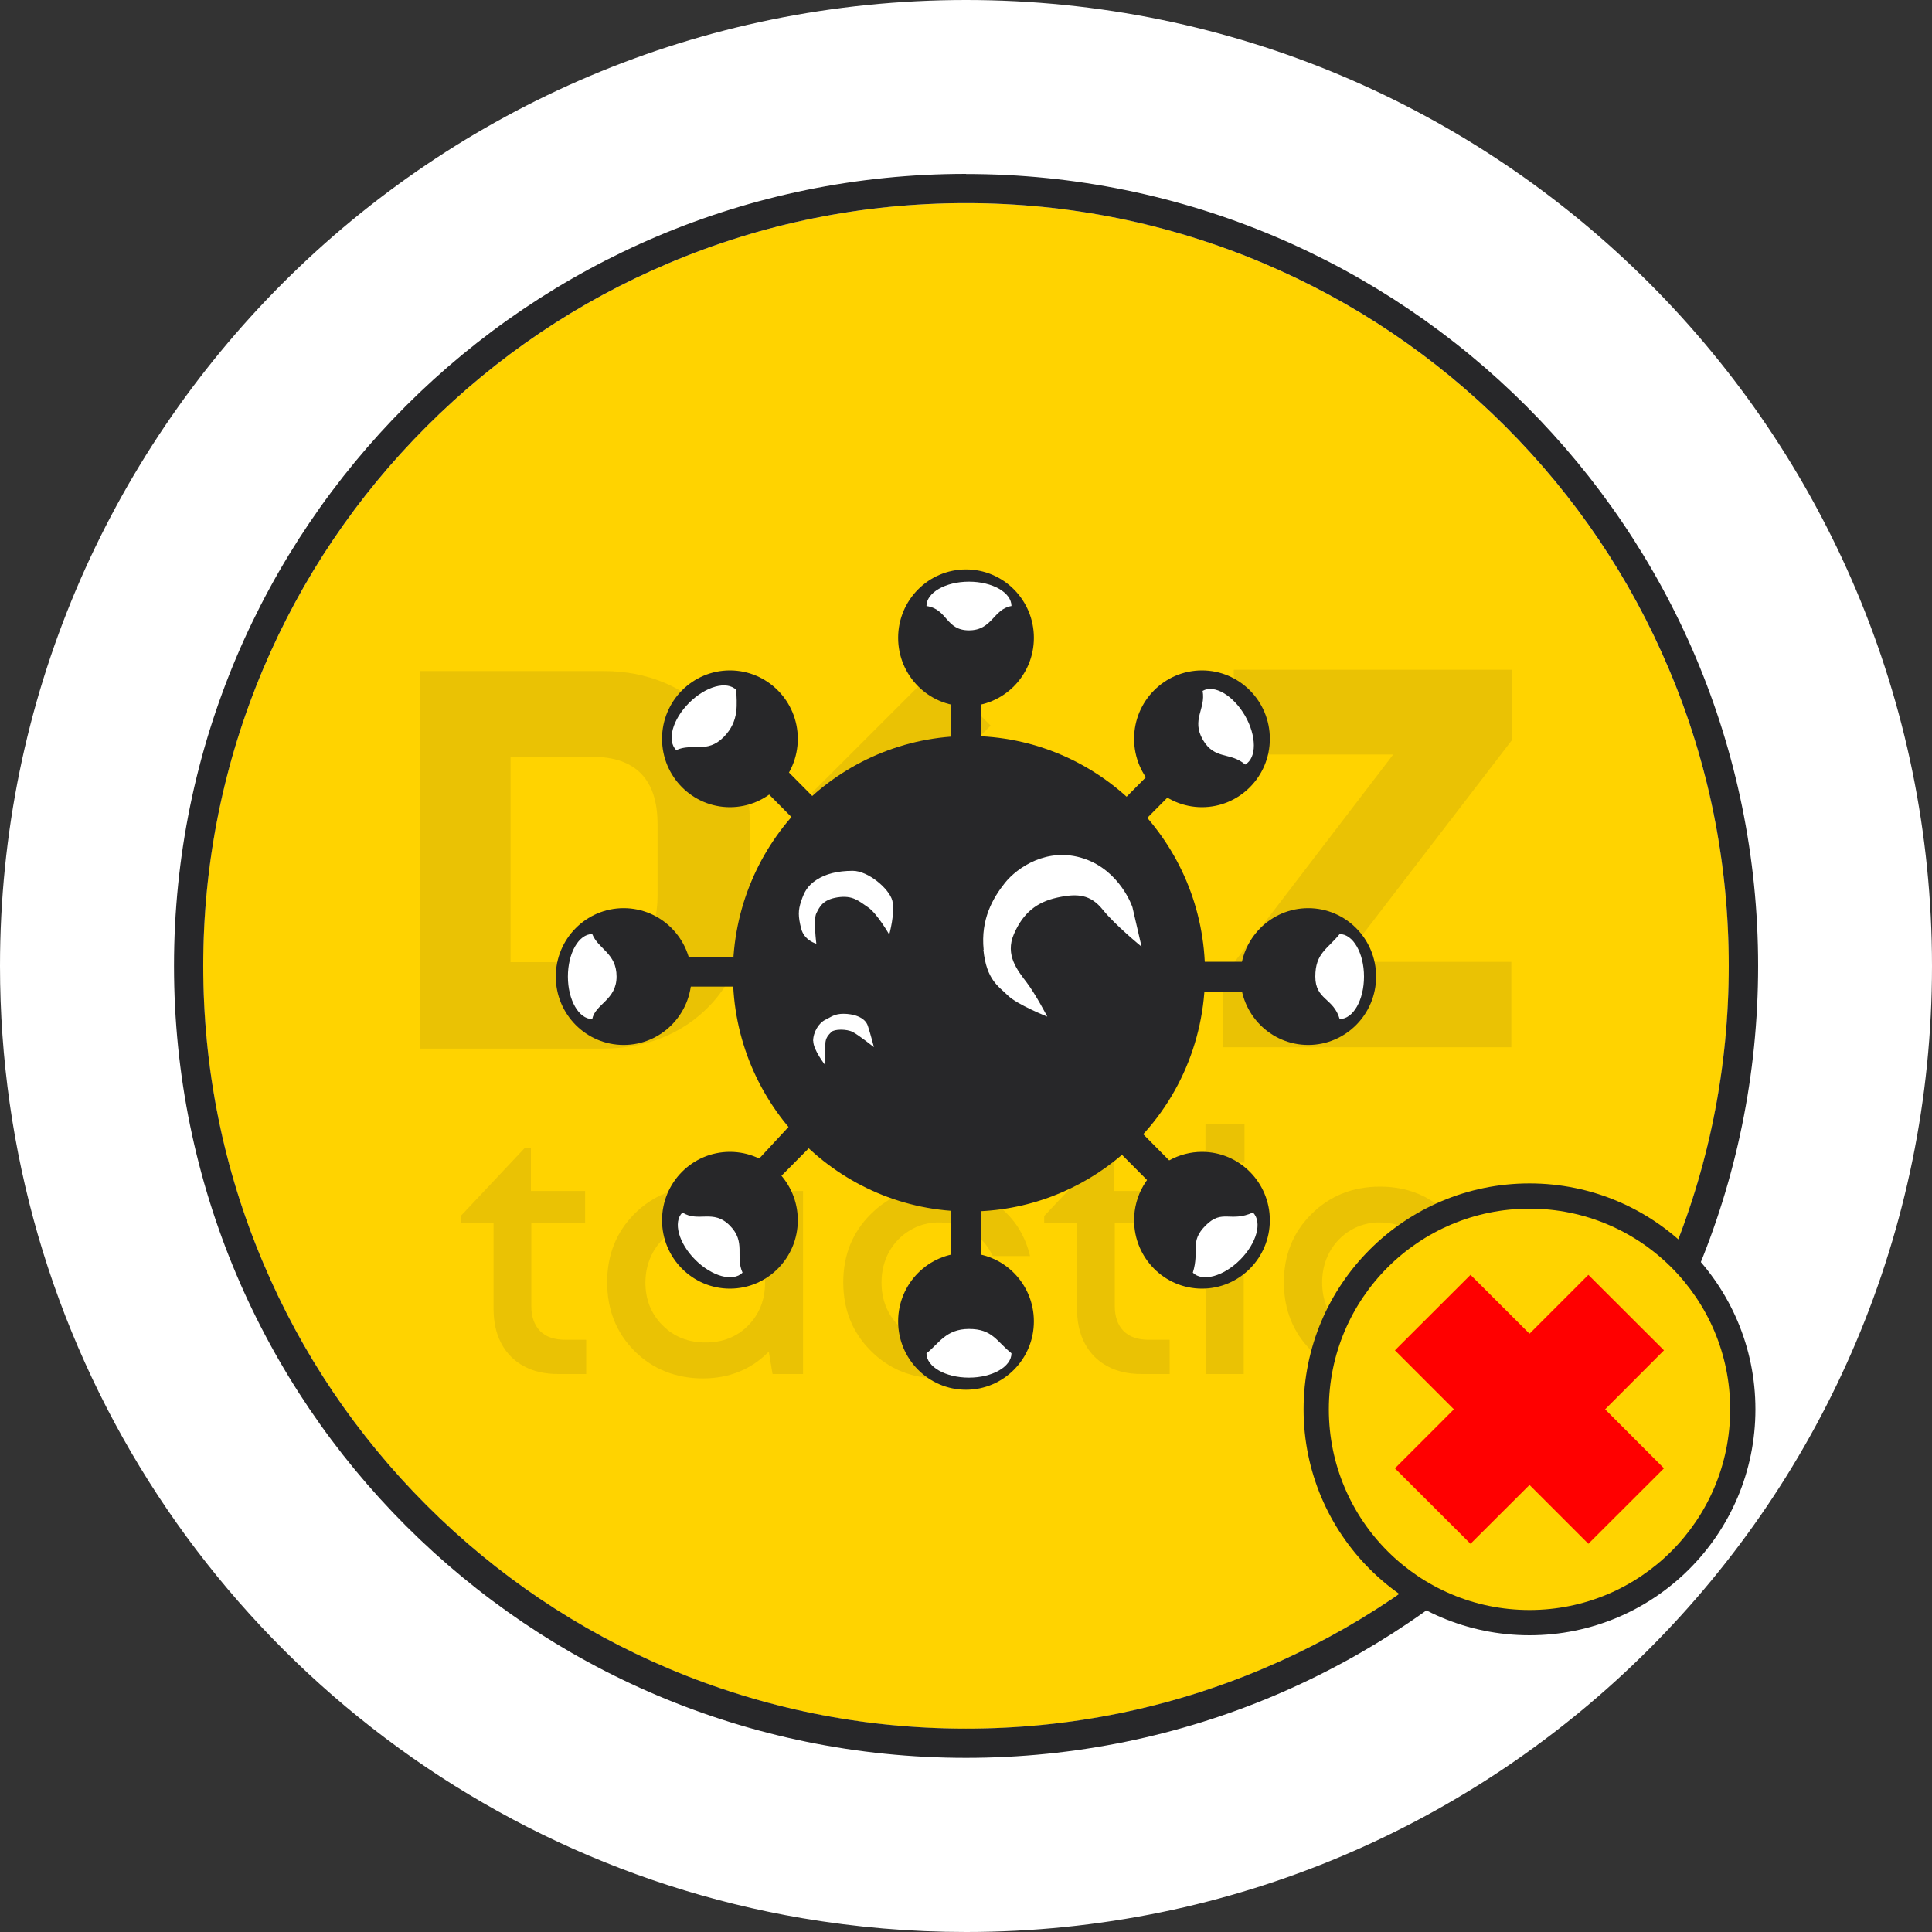 <svg width="230" height="230" viewBox="0 0 230 230" fill="none" xmlns="http://www.w3.org/2000/svg">
<rect x="0" y="0" width="230" height="230" fill="#333333" stroke="none"/>
<path d="M230 115C230 178.511 178.511 230 115 230C108.361 230 101.859 229.433 95.527 228.359C51.873 220.923 16.621 188.876 4.508 147.001C1.579 136.85 0 126.101 0 115C0 51.489 51.489 0 115 0C178.511 0 230 51.489 230 115Z" fill="white"/>
<path d="M205.818 115C205.818 127.267 203.411 139.15 198.673 150.343C194.104 161.153 187.556 170.875 179.215 179.216C170.874 187.557 161.152 194.105 150.342 198.674C139.149 203.412 127.25 205.804 114.999 205.804C102.748 205.804 90.849 203.397 79.656 198.674C68.846 194.105 59.124 187.557 50.783 179.216C42.442 170.875 35.894 161.153 31.325 150.343C26.587 139.15 24.18 127.251 24.18 115C24.18 102.749 26.587 90.85 31.325 79.641C35.894 68.831 42.442 59.11 50.783 50.769C59.124 42.427 68.83 35.88 79.656 31.311C90.849 26.573 102.732 24.181 114.999 24.181C127.266 24.181 139.149 26.573 150.342 31.311C161.152 35.88 170.874 42.427 179.215 50.769C187.556 59.11 194.104 68.816 198.673 79.641C203.411 90.835 205.818 102.733 205.818 115Z" fill="#FFD300"/>
<path d="M115 24.181C127.266 24.181 139.15 26.588 150.343 31.311C161.153 35.88 170.874 42.427 179.216 50.769C187.557 59.11 194.104 68.816 198.674 79.641C203.412 90.835 205.804 102.733 205.804 114.985C205.804 127.236 203.396 139.135 198.674 150.328C194.104 161.138 187.557 170.859 179.216 179.201C170.874 187.542 161.168 194.089 150.343 198.659C139.15 203.397 127.251 205.789 115 205.789C102.748 205.789 90.85 203.381 79.656 198.659C68.846 194.089 59.125 187.542 50.783 179.201C42.442 170.859 35.895 161.153 31.326 150.328C26.587 139.135 24.195 127.236 24.195 114.985C24.195 102.733 26.603 90.835 31.326 79.641C35.895 68.831 42.442 59.11 50.783 50.769C59.125 42.427 68.831 35.88 79.656 31.311C90.85 26.573 102.748 24.181 115 24.181ZM115 20.7C62.928 20.7 20.715 62.913 20.715 114.985C20.715 167.057 62.928 209.269 115 209.269C167.072 209.269 209.3 167.057 209.3 114.985C209.3 62.913 167.072 20.715 115 20.715V20.7Z" fill="#272729"/>
<g opacity="0.1">
<path d="M71.897 79.887H49.955V124.829H71.897C82.048 124.829 89.254 117.438 89.254 107.027V97.689C89.254 87.293 82.109 79.887 71.897 79.887ZM78.276 106.643C78.276 111.857 75.638 114.54 70.563 114.54H60.78V90.099H70.563C75.638 90.099 78.276 92.797 78.276 98.057V106.643Z" fill="#272729"/>
<path d="M180.029 88.059L159.728 114.509H179.922V124.675H145.621V116.273L165.861 89.823H146.878V79.733H180.029V88.059Z" fill="#272729"/>
<path d="M135.29 103.02L120.316 117.993L126.995 124.672L141.968 109.699L135.29 103.02Z" fill="#272729"/>
<path d="M123.455 91.183L113.664 100.973L120.343 107.652L130.134 97.861L123.455 91.183Z" fill="#272729"/>
<path d="M111.297 79.744L96.682 94.359L103.317 100.995L117.933 86.379L111.297 79.744Z" fill="#272729"/>
<path d="M67.314 159.497H69.782V163.576H66.47C64.876 163.576 63.511 163.269 62.361 162.641C61.211 162.027 60.322 161.123 59.693 159.957C59.064 158.792 58.758 157.412 58.758 155.817V145.605H54.848V144.762L62.438 136.697H63.204V141.787H69.66V145.621H63.25V155.465C63.25 156.753 63.603 157.749 64.293 158.455C64.998 159.16 65.995 159.497 67.314 159.497Z" fill="#272729"/>
<path d="M92.138 141.787H95.603V163.576H91.969L91.525 160.908C89.424 163.039 86.802 164.097 83.659 164.097C80.515 164.097 77.694 163.008 75.532 160.831C73.37 158.654 72.281 155.924 72.281 152.658C72.281 149.392 73.37 146.678 75.532 144.501C77.694 142.339 80.408 141.25 83.659 141.25C86.909 141.25 89.516 142.324 91.601 144.486L92.123 141.787H92.138ZM78.875 157.78C80.239 159.144 81.941 159.819 83.996 159.819C86.051 159.819 87.753 159.144 89.087 157.78C90.421 156.415 91.08 154.713 91.08 152.658C91.08 150.604 90.421 148.902 89.087 147.552C87.753 146.203 86.051 145.528 83.981 145.528C82.631 145.528 81.42 145.835 80.331 146.464C79.243 147.077 78.384 147.936 77.771 149.024C77.157 150.113 76.835 151.324 76.835 152.674C76.835 154.713 77.51 156.415 78.875 157.78Z" fill="#272729"/>
<path d="M111.797 164.097C108.561 164.097 105.863 163.009 103.67 160.816C101.477 158.623 100.389 155.909 100.389 152.659C100.389 149.408 101.477 146.709 103.67 144.532C105.863 142.355 108.592 141.266 111.843 141.266C114.511 141.266 116.826 142.017 118.789 143.52C120.751 145.023 122.024 147.031 122.622 149.531H118.175C117.608 148.289 116.765 147.323 115.63 146.602C114.495 145.897 113.223 145.529 111.797 145.529C110.524 145.529 109.374 145.835 108.331 146.464C107.289 147.077 106.461 147.936 105.847 149.025C105.249 150.113 104.943 151.325 104.943 152.674C104.943 154.698 105.602 156.385 106.921 157.765C108.239 159.145 109.865 159.819 111.797 159.819C113.223 159.819 114.495 159.451 115.615 158.731C116.734 158.01 117.577 156.967 118.175 155.618H122.699C122.085 158.179 120.782 160.218 118.804 161.767C116.826 163.315 114.495 164.082 111.797 164.082V164.097Z" fill="#272729"/>
<path d="M136.775 159.497H139.243V163.576H135.931C134.337 163.576 132.972 163.269 131.822 162.641C130.672 162.027 129.783 161.123 129.154 159.957C128.525 158.792 128.219 157.412 128.219 155.817V145.605H124.309V144.762L131.899 136.697H132.665V141.787H139.121V145.621H132.711V155.465C132.711 156.753 133.064 157.749 133.754 158.455C134.459 159.16 135.456 159.497 136.775 159.497Z" fill="#272729"/>
<path d="M143.506 138.399V133.799H148.152V138.399H143.506ZM143.583 163.576V141.787H148.06V163.576H143.583Z" fill="#272729"/>
<path d="M164.252 164.097C161.016 164.097 158.318 163.009 156.125 160.816C153.932 158.623 152.844 155.909 152.844 152.659C152.844 149.408 153.932 146.709 156.125 144.532C158.318 142.355 161.047 141.266 164.298 141.266C166.966 141.266 169.281 142.017 171.244 143.52C173.206 145.023 174.479 147.031 175.077 149.531H170.63C170.063 148.289 169.22 147.323 168.085 146.602C166.95 145.897 165.678 145.529 164.252 145.529C162.979 145.529 161.829 145.835 160.786 146.464C159.744 147.077 158.916 147.936 158.302 149.025C157.704 150.113 157.398 151.325 157.398 152.674C157.398 154.698 158.057 156.385 159.376 157.765C160.694 159.145 162.32 159.819 164.252 159.819C165.678 159.819 166.95 159.451 168.07 158.731C169.189 158.01 170.032 156.967 170.63 155.618H175.154C174.54 158.179 173.237 160.218 171.259 161.767C169.281 163.315 166.95 164.082 164.252 164.082V164.097Z" fill="#272729"/>
<path d="M120.32 107.625L113.68 100.985L108.498 106.168L103.315 100.985L96.676 107.625L101.858 112.807L96.676 117.99L103.315 124.629L108.498 119.447L113.68 124.629L120.32 117.99L115.137 112.807L120.32 107.625Z" fill="#FF0000"/>
</g>
<path d="M123.082 75.931C123.082 80.423 119.463 84.073 115.001 84.073C110.539 84.073 106.921 80.423 106.921 75.931C106.921 71.438 110.539 67.789 115.001 67.789C119.463 67.789 123.082 71.438 123.082 75.931ZM143.46 115.92C143.46 120.014 142.586 124.062 140.884 127.788C139.182 131.514 136.683 134.811 133.57 137.479C128.663 141.68 122.3 144.225 115.354 144.225C99.837 144.225 87.248 131.545 87.248 115.92C87.248 100.295 99.837 87.615 115.354 87.615C130.871 87.615 143.46 100.28 143.46 115.92Z" fill="#272729"/>
<path d="M113.237 82.647H116.749V88.305H113.237V82.647ZM123.081 157.305C123.081 161.797 119.463 165.447 115.001 165.447C110.539 165.447 106.92 161.797 106.92 157.305C106.92 152.812 110.539 149.163 115.001 149.163C119.463 149.163 123.081 152.812 123.081 157.305ZM78.814 145.268C78.814 149.761 82.433 153.41 86.895 153.41C91.357 153.41 94.975 149.761 94.975 145.268C94.975 140.775 91.357 137.126 86.895 137.126C82.433 137.126 78.814 140.775 78.814 145.268ZM151.172 145.268C151.172 149.761 147.553 153.41 143.091 153.41C138.629 153.41 135.011 149.761 135.011 145.268C135.011 143.811 135.394 142.385 136.13 141.128C136.866 139.871 137.924 138.843 139.197 138.138C140.393 137.479 141.727 137.126 143.091 137.126C147.553 137.126 151.172 140.775 151.172 145.268ZM66.164 116.257C66.164 120.75 69.783 124.399 74.245 124.399C78.707 124.399 82.325 120.75 82.325 116.257C82.325 111.765 78.707 108.115 74.245 108.115C69.783 108.115 66.164 111.765 66.164 116.257ZM163.822 116.257C163.822 120.75 160.203 124.399 155.741 124.399C151.279 124.399 147.661 120.75 147.661 116.257C147.661 111.765 151.279 108.115 155.741 108.115C160.203 108.115 163.822 111.765 163.822 116.257ZM78.814 87.952C78.814 92.445 82.433 96.094 86.895 96.094C91.357 96.094 94.975 92.445 94.975 87.952C94.975 83.459 91.357 79.81 86.895 79.81C82.433 79.81 78.814 83.459 78.814 87.952ZM151.172 87.952C151.172 92.445 147.553 96.094 143.091 96.094C138.629 96.094 135.011 92.445 135.011 87.952C135.011 83.459 138.629 79.81 143.091 79.81C147.553 79.81 151.172 83.459 151.172 87.952Z" fill="#272729"/>
<path d="M90.62 93.641L93.104 91.141L97.075 95.143L94.591 97.643L90.62 93.641ZM139.364 138.307L136.88 140.806L133.553 137.463L132.909 136.804L135.393 134.305L136.083 135.01L139.196 138.153L139.364 138.322V138.307ZM81.619 117.453V113.911H87.246V117.453H81.619ZM148.365 114.494V118.036H142.738V114.494H148.365ZM92.904 140.101L89.684 138.675L94.392 133.599L96.876 136.099L92.904 140.101ZM137.095 91.847L139.579 94.346L135.608 98.348L133.124 95.849L137.095 91.847ZM116.763 150.021H113.252V143.643H116.763V150.021Z" fill="#272729"/>
<path d="M148.243 91.019C146.465 89.485 144.609 90.497 143.199 88.074C141.803 85.652 143.567 84.41 143.168 82.248C144.548 81.451 146.802 82.769 148.213 85.192C149.608 87.615 149.623 90.221 148.243 91.019ZM159.483 121.317C158.762 118.787 156.585 119.048 156.585 116.257C156.585 113.466 158.026 113.006 159.483 111.197C161.077 111.197 162.381 113.466 162.381 116.257C162.381 119.048 161.093 121.317 159.483 121.317ZM142.003 151.508C142.846 148.81 141.558 147.859 143.536 145.881C145.514 143.903 146.465 145.559 149.163 144.348C150.298 145.482 149.608 147.997 147.63 149.975C145.652 151.953 143.137 152.643 142.003 151.508ZM110.293 161.107C111.735 160.018 112.563 158.209 115.353 158.209C118.144 158.209 118.604 159.65 120.413 161.107C120.413 162.702 118.144 164.005 115.353 164.005C112.563 164.005 110.293 162.717 110.293 161.107ZM81.237 144.348C83.169 145.559 84.886 143.903 86.864 145.881C88.842 147.859 87.508 149.53 88.397 151.508C87.263 152.643 84.748 151.953 82.77 149.975C80.792 147.997 80.102 145.482 81.237 144.348ZM70.504 111.197C71.224 113.006 73.401 113.466 73.401 116.257C73.401 119.048 70.871 119.508 70.504 121.317C68.909 121.317 67.606 119.048 67.606 116.257C67.606 113.466 68.894 111.197 70.504 111.197ZM87.662 82.141C87.662 83.674 88.106 85.79 86.128 87.768C84.15 89.746 82.433 88.412 80.501 89.301C79.366 88.166 80.056 85.652 82.034 83.674C84.012 81.696 86.527 81.006 87.662 82.141ZM120.413 72.143C118.236 72.511 118.144 75.041 115.353 75.041C112.563 75.041 112.823 72.511 110.293 72.143C110.293 70.548 112.563 69.245 115.353 69.245C118.144 69.245 120.413 70.533 120.413 72.143ZM95.374 107.287C95.006 108.376 95.006 109.096 95.374 110.538C95.742 111.979 97.183 112.347 97.183 112.347C97.183 112.347 96.816 109.449 97.183 108.728C97.552 108.008 97.904 107.103 99.713 106.827C101.523 106.551 102.243 107.272 103.332 108.008C104.421 108.744 105.862 111.258 105.862 111.258C105.862 111.258 106.583 108.667 106.23 107.226C105.862 105.784 103.332 103.668 101.523 103.668C99.713 103.668 98.272 104.036 97.183 104.757C96.095 105.478 95.742 106.198 95.374 107.287ZM117.071 113.068C117.439 116.686 118.88 117.407 119.969 118.496C121.057 119.584 124.676 121.026 124.676 121.026C124.676 121.026 123.327 118.419 122.238 116.978C121.149 115.536 119.616 113.712 120.705 111.197C121.793 108.682 123.419 107.394 125.857 106.858C128.295 106.321 129.828 106.49 131.285 108.299C132.726 110.108 135.9 112.7 135.9 112.7L134.811 107.992C134.811 107.992 133.37 103.653 129.031 102.212C124.691 100.77 121.073 103.3 119.631 105.11C118.19 106.919 116.733 109.449 117.101 113.068H117.071ZM96.816 123.924C96.816 125.012 98.257 126.822 98.257 126.822V124.292C98.257 123.571 98.625 123.203 98.978 122.85C99.33 122.498 100.787 122.482 101.507 122.85C102.228 123.218 104.037 124.66 104.037 124.66C104.037 124.66 103.669 123.218 103.317 122.13C102.964 121.041 101.507 120.688 100.419 120.688C99.33 120.688 98.978 121.056 98.242 121.409C97.505 121.762 96.8 122.85 96.8 123.939L96.816 123.924Z" fill="white"/>
<path d="M182.084 194.672C196.938 194.672 208.979 182.631 208.979 167.777C208.979 152.924 196.938 140.883 182.084 140.883C167.231 140.883 155.189 152.924 155.189 167.777C155.189 182.631 167.231 194.672 182.084 194.672Z" fill="#272729"/>
<path d="M182.085 191.667C195.278 191.667 205.974 180.971 205.974 167.777C205.974 154.584 195.278 143.888 182.085 143.888C168.891 143.888 158.195 154.584 158.195 167.777C158.195 180.971 168.891 191.667 182.085 191.667Z" fill="#FFD300"/>
<path d="M198.092 160.755L189.091 151.769L182.084 158.777L175.061 151.769L166.061 160.755L173.083 167.777L166.061 174.8L175.061 183.785L182.084 176.778L189.091 183.785L198.092 174.8L191.085 167.777L198.092 160.755Z" fill="#FF0000"/>
</svg>
